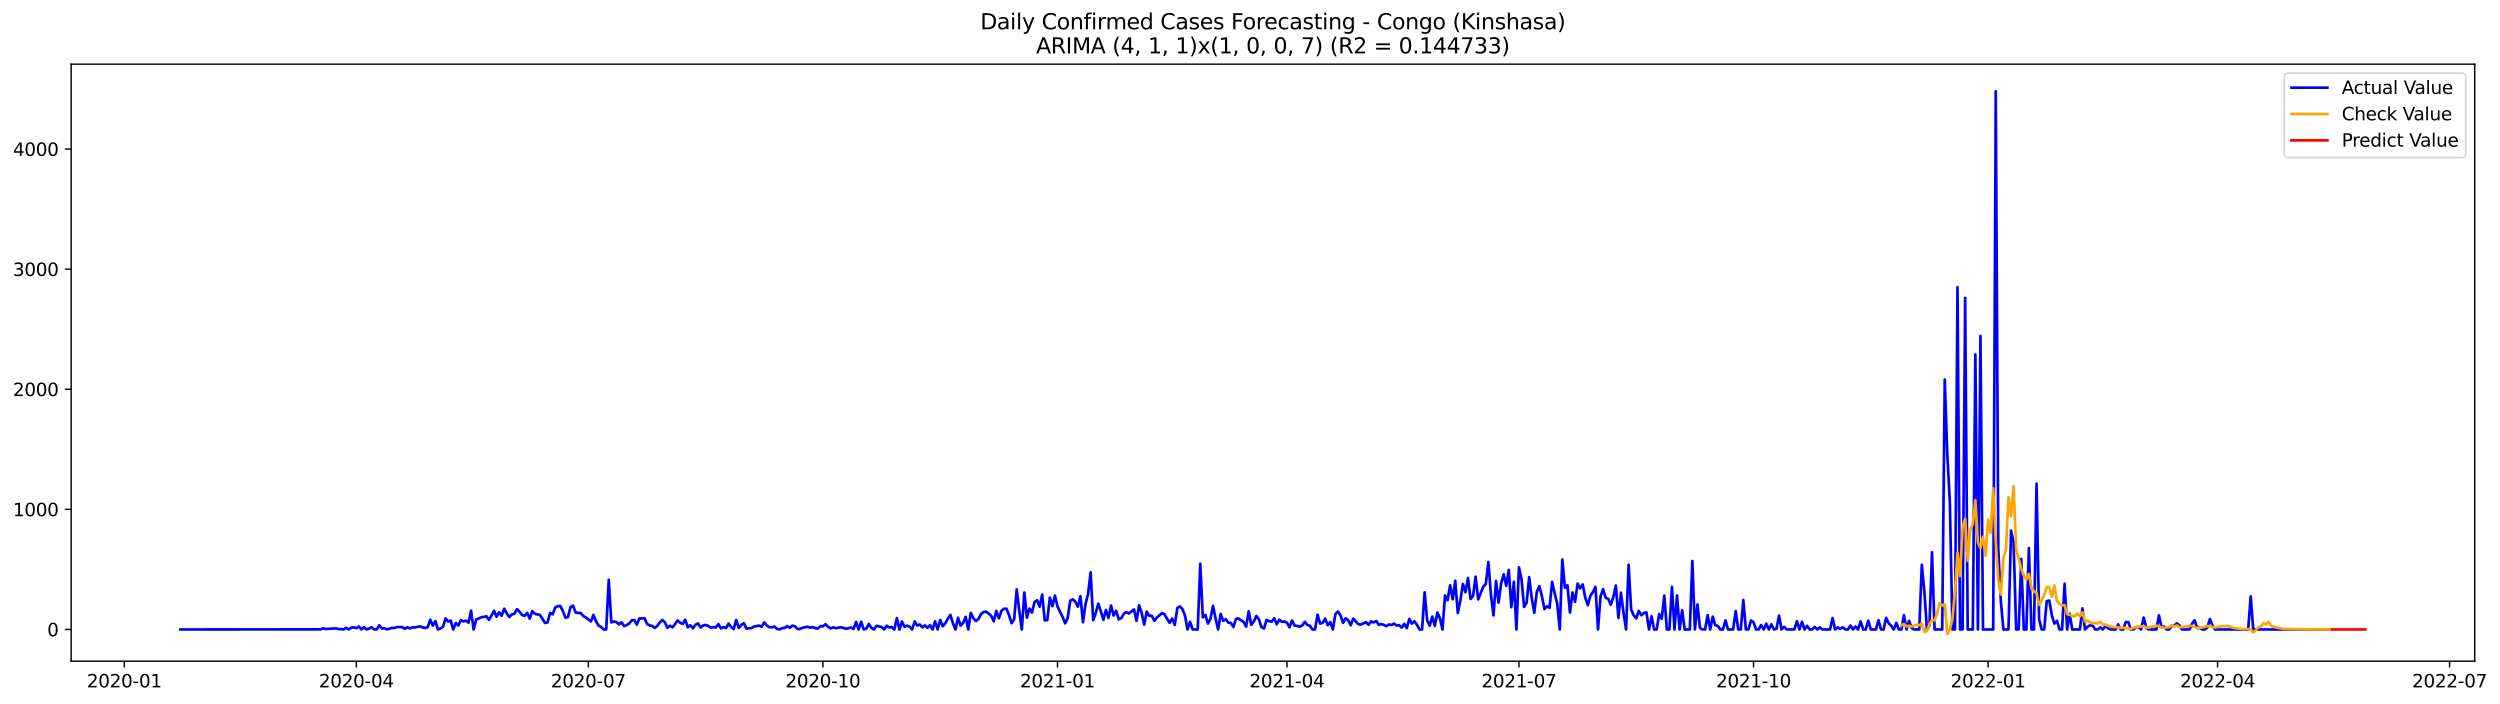 <?xml version="1.0" encoding="utf-8" standalone="no"?>
<!DOCTYPE svg PUBLIC "-//W3C//DTD SVG 1.1//EN"
  "http://www.w3.org/Graphics/SVG/1.1/DTD/svg11.dtd">
<svg xmlns:xlink="http://www.w3.org/1999/xlink" width="1392.948pt" height="392.274pt" viewBox="0 0 1392.948 392.274" xmlns="http://www.w3.org/2000/svg" version="1.1">
 <defs>
  <style type="text/css">*{stroke-linejoin: round; stroke-linecap: butt}</style>
 </defs>
 <g id="figure_1">
  <g id="patch_1">
   <path d="M 0 392.274 
L 1392.948 392.274 
L 1392.948 0 
L 0 0 
z
" style="fill: #ffffff"/>
  </g>
  <g id="axes_1">
   <g id="patch_2">
    <path d="M 39.65 368.396 
L 1378.85 368.396 
L 1378.85 35.755 
L 39.65 35.755 
z
" style="fill: #ffffff"/>
   </g>
   <g id="matplotlib.axis_1">
    <g id="xtick_1">
     <g id="line2d_1">
      <defs>
       <path id="m2021bd2e5d" d="M 0 0 
L 0 3.5 
" style="stroke: #000000; stroke-width: 0.8"/>
      </defs>
      <g>
       <use xlink:href="#m2021bd2e5d" x="69.27" y="368.396" style="stroke: #000000; stroke-width: 0.8"/>
      </g>
     </g>
     <g id="text_1">
      <!-- 2020-01 -->
      <g transform="translate(48.378 382.994)scale(0.1 -0.1)">
       <defs>
        <path id="DejaVuSans-32" d="M 1228 531 
L 3431 531 
L 3431 0 
L 469 0 
L 469 531 
Q 828 903 1448 1529 
Q 2069 2156 2228 2338 
Q 2531 2678 2651 2914 
Q 2772 3150 2772 3378 
Q 2772 3750 2511 3984 
Q 2250 4219 1831 4219 
Q 1534 4219 1204 4116 
Q 875 4013 500 3803 
L 500 4441 
Q 881 4594 1212 4672 
Q 1544 4750 1819 4750 
Q 2544 4750 2975 4387 
Q 3406 4025 3406 3419 
Q 3406 3131 3298 2873 
Q 3191 2616 2906 2266 
Q 2828 2175 2409 1742 
Q 1991 1309 1228 531 
z
" transform="scale(0.016)"/>
        <path id="DejaVuSans-30" d="M 2034 4250 
Q 1547 4250 1301 3770 
Q 1056 3291 1056 2328 
Q 1056 1369 1301 889 
Q 1547 409 2034 409 
Q 2525 409 2770 889 
Q 3016 1369 3016 2328 
Q 3016 3291 2770 3770 
Q 2525 4250 2034 4250 
z
M 2034 4750 
Q 2819 4750 3233 4129 
Q 3647 3509 3647 2328 
Q 3647 1150 3233 529 
Q 2819 -91 2034 -91 
Q 1250 -91 836 529 
Q 422 1150 422 2328 
Q 422 3509 836 4129 
Q 1250 4750 2034 4750 
z
" transform="scale(0.016)"/>
        <path id="DejaVuSans-2d" d="M 313 2009 
L 1997 2009 
L 1997 1497 
L 313 1497 
L 313 2009 
z
" transform="scale(0.016)"/>
        <path id="DejaVuSans-31" d="M 794 531 
L 1825 531 
L 1825 4091 
L 703 3866 
L 703 4441 
L 1819 4666 
L 2450 4666 
L 2450 531 
L 3481 531 
L 3481 0 
L 794 0 
L 794 531 
z
" transform="scale(0.016)"/>
       </defs>
       <use xlink:href="#DejaVuSans-32"/>
       <use xlink:href="#DejaVuSans-30" x="63.623"/>
       <use xlink:href="#DejaVuSans-32" x="127.246"/>
       <use xlink:href="#DejaVuSans-30" x="190.869"/>
       <use xlink:href="#DejaVuSans-2d" x="254.492"/>
       <use xlink:href="#DejaVuSans-30" x="290.576"/>
       <use xlink:href="#DejaVuSans-31" x="354.199"/>
      </g>
     </g>
    </g>
    <g id="xtick_2">
     <g id="line2d_2">
      <g>
       <use xlink:href="#m2021bd2e5d" x="198.544" y="368.396" style="stroke: #000000; stroke-width: 0.8"/>
      </g>
     </g>
     <g id="text_2">
      <!-- 2020-04 -->
      <g transform="translate(177.653 382.994)scale(0.1 -0.1)">
       <defs>
        <path id="DejaVuSans-34" d="M 2419 4116 
L 825 1625 
L 2419 1625 
L 2419 4116 
z
M 2253 4666 
L 3047 4666 
L 3047 1625 
L 3713 1625 
L 3713 1100 
L 3047 1100 
L 3047 0 
L 2419 0 
L 2419 1100 
L 313 1100 
L 313 1709 
L 2253 4666 
z
" transform="scale(0.016)"/>
       </defs>
       <use xlink:href="#DejaVuSans-32"/>
       <use xlink:href="#DejaVuSans-30" x="63.623"/>
       <use xlink:href="#DejaVuSans-32" x="127.246"/>
       <use xlink:href="#DejaVuSans-30" x="190.869"/>
       <use xlink:href="#DejaVuSans-2d" x="254.492"/>
       <use xlink:href="#DejaVuSans-30" x="290.576"/>
       <use xlink:href="#DejaVuSans-34" x="354.199"/>
      </g>
     </g>
    </g>
    <g id="xtick_3">
     <g id="line2d_3">
      <g>
       <use xlink:href="#m2021bd2e5d" x="327.819" y="368.396" style="stroke: #000000; stroke-width: 0.8"/>
      </g>
     </g>
     <g id="text_3">
      <!-- 2020-07 -->
      <g transform="translate(306.927 382.994)scale(0.1 -0.1)">
       <defs>
        <path id="DejaVuSans-37" d="M 525 4666 
L 3525 4666 
L 3525 4397 
L 1831 0 
L 1172 0 
L 2766 4134 
L 525 4134 
L 525 4666 
z
" transform="scale(0.016)"/>
       </defs>
       <use xlink:href="#DejaVuSans-32"/>
       <use xlink:href="#DejaVuSans-30" x="63.623"/>
       <use xlink:href="#DejaVuSans-32" x="127.246"/>
       <use xlink:href="#DejaVuSans-30" x="190.869"/>
       <use xlink:href="#DejaVuSans-2d" x="254.492"/>
       <use xlink:href="#DejaVuSans-30" x="290.576"/>
       <use xlink:href="#DejaVuSans-37" x="354.199"/>
      </g>
     </g>
    </g>
    <g id="xtick_4">
     <g id="line2d_4">
      <g>
       <use xlink:href="#m2021bd2e5d" x="458.514" y="368.396" style="stroke: #000000; stroke-width: 0.8"/>
      </g>
     </g>
     <g id="text_4">
      <!-- 2020-10 -->
      <g transform="translate(437.623 382.994)scale(0.1 -0.1)">
       <use xlink:href="#DejaVuSans-32"/>
       <use xlink:href="#DejaVuSans-30" x="63.623"/>
       <use xlink:href="#DejaVuSans-32" x="127.246"/>
       <use xlink:href="#DejaVuSans-30" x="190.869"/>
       <use xlink:href="#DejaVuSans-2d" x="254.492"/>
       <use xlink:href="#DejaVuSans-31" x="290.576"/>
       <use xlink:href="#DejaVuSans-30" x="354.199"/>
      </g>
     </g>
    </g>
    <g id="xtick_5">
     <g id="line2d_5">
      <g>
       <use xlink:href="#m2021bd2e5d" x="589.209" y="368.396" style="stroke: #000000; stroke-width: 0.8"/>
      </g>
     </g>
     <g id="text_5">
      <!-- 2021-01 -->
      <g transform="translate(568.318 382.994)scale(0.1 -0.1)">
       <use xlink:href="#DejaVuSans-32"/>
       <use xlink:href="#DejaVuSans-30" x="63.623"/>
       <use xlink:href="#DejaVuSans-32" x="127.246"/>
       <use xlink:href="#DejaVuSans-31" x="190.869"/>
       <use xlink:href="#DejaVuSans-2d" x="254.492"/>
       <use xlink:href="#DejaVuSans-30" x="290.576"/>
       <use xlink:href="#DejaVuSans-31" x="354.199"/>
      </g>
     </g>
    </g>
    <g id="xtick_6">
     <g id="line2d_6">
      <g>
       <use xlink:href="#m2021bd2e5d" x="717.063" y="368.396" style="stroke: #000000; stroke-width: 0.8"/>
      </g>
     </g>
     <g id="text_6">
      <!-- 2021-04 -->
      <g transform="translate(696.172 382.994)scale(0.1 -0.1)">
       <use xlink:href="#DejaVuSans-32"/>
       <use xlink:href="#DejaVuSans-30" x="63.623"/>
       <use xlink:href="#DejaVuSans-32" x="127.246"/>
       <use xlink:href="#DejaVuSans-31" x="190.869"/>
       <use xlink:href="#DejaVuSans-2d" x="254.492"/>
       <use xlink:href="#DejaVuSans-30" x="290.576"/>
       <use xlink:href="#DejaVuSans-34" x="354.199"/>
      </g>
     </g>
    </g>
    <g id="xtick_7">
     <g id="line2d_7">
      <g>
       <use xlink:href="#m2021bd2e5d" x="846.338" y="368.396" style="stroke: #000000; stroke-width: 0.8"/>
      </g>
     </g>
     <g id="text_7">
      <!-- 2021-07 -->
      <g transform="translate(825.447 382.994)scale(0.1 -0.1)">
       <use xlink:href="#DejaVuSans-32"/>
       <use xlink:href="#DejaVuSans-30" x="63.623"/>
       <use xlink:href="#DejaVuSans-32" x="127.246"/>
       <use xlink:href="#DejaVuSans-31" x="190.869"/>
       <use xlink:href="#DejaVuSans-2d" x="254.492"/>
       <use xlink:href="#DejaVuSans-30" x="290.576"/>
       <use xlink:href="#DejaVuSans-37" x="354.199"/>
      </g>
     </g>
    </g>
    <g id="xtick_8">
     <g id="line2d_8">
      <g>
       <use xlink:href="#m2021bd2e5d" x="977.033" y="368.396" style="stroke: #000000; stroke-width: 0.8"/>
      </g>
     </g>
     <g id="text_8">
      <!-- 2021-10 -->
      <g transform="translate(956.142 382.994)scale(0.1 -0.1)">
       <use xlink:href="#DejaVuSans-32"/>
       <use xlink:href="#DejaVuSans-30" x="63.623"/>
       <use xlink:href="#DejaVuSans-32" x="127.246"/>
       <use xlink:href="#DejaVuSans-31" x="190.869"/>
       <use xlink:href="#DejaVuSans-2d" x="254.492"/>
       <use xlink:href="#DejaVuSans-31" x="290.576"/>
       <use xlink:href="#DejaVuSans-30" x="354.199"/>
      </g>
     </g>
    </g>
    <g id="xtick_9">
     <g id="line2d_9">
      <g>
       <use xlink:href="#m2021bd2e5d" x="1107.728" y="368.396" style="stroke: #000000; stroke-width: 0.8"/>
      </g>
     </g>
     <g id="text_9">
      <!-- 2022-01 -->
      <g transform="translate(1086.837 382.994)scale(0.1 -0.1)">
       <use xlink:href="#DejaVuSans-32"/>
       <use xlink:href="#DejaVuSans-30" x="63.623"/>
       <use xlink:href="#DejaVuSans-32" x="127.246"/>
       <use xlink:href="#DejaVuSans-32" x="190.869"/>
       <use xlink:href="#DejaVuSans-2d" x="254.492"/>
       <use xlink:href="#DejaVuSans-30" x="290.576"/>
       <use xlink:href="#DejaVuSans-31" x="354.199"/>
      </g>
     </g>
    </g>
    <g id="xtick_10">
     <g id="line2d_10">
      <g>
       <use xlink:href="#m2021bd2e5d" x="1235.582" y="368.396" style="stroke: #000000; stroke-width: 0.8"/>
      </g>
     </g>
     <g id="text_10">
      <!-- 2022-04 -->
      <g transform="translate(1214.691 382.994)scale(0.1 -0.1)">
       <use xlink:href="#DejaVuSans-32"/>
       <use xlink:href="#DejaVuSans-30" x="63.623"/>
       <use xlink:href="#DejaVuSans-32" x="127.246"/>
       <use xlink:href="#DejaVuSans-32" x="190.869"/>
       <use xlink:href="#DejaVuSans-2d" x="254.492"/>
       <use xlink:href="#DejaVuSans-30" x="290.576"/>
       <use xlink:href="#DejaVuSans-34" x="354.199"/>
      </g>
     </g>
    </g>
    <g id="xtick_11">
     <g id="line2d_11">
      <g>
       <use xlink:href="#m2021bd2e5d" x="1364.857" y="368.396" style="stroke: #000000; stroke-width: 0.8"/>
      </g>
     </g>
     <g id="text_11">
      <!-- 2022-07 -->
      <g transform="translate(1343.966 382.994)scale(0.1 -0.1)">
       <use xlink:href="#DejaVuSans-32"/>
       <use xlink:href="#DejaVuSans-30" x="63.623"/>
       <use xlink:href="#DejaVuSans-32" x="127.246"/>
       <use xlink:href="#DejaVuSans-32" x="190.869"/>
       <use xlink:href="#DejaVuSans-2d" x="254.492"/>
       <use xlink:href="#DejaVuSans-30" x="290.576"/>
       <use xlink:href="#DejaVuSans-37" x="354.199"/>
      </g>
     </g>
    </g>
   </g>
   <g id="matplotlib.axis_2">
    <g id="ytick_1">
     <g id="line2d_12">
      <defs>
       <path id="mc5523a3f76" d="M 0 0 
L -3.5 0 
" style="stroke: #000000; stroke-width: 0.8"/>
      </defs>
      <g>
       <use xlink:href="#mc5523a3f76" x="39.65" y="350.726" style="stroke: #000000; stroke-width: 0.8"/>
      </g>
     </g>
     <g id="text_12">
      <!-- 0 -->
      <g transform="translate(26.288 354.525)scale(0.1 -0.1)">
       <use xlink:href="#DejaVuSans-30"/>
      </g>
     </g>
    </g>
    <g id="ytick_2">
     <g id="line2d_13">
      <g>
       <use xlink:href="#mc5523a3f76" x="39.65" y="283.81" style="stroke: #000000; stroke-width: 0.8"/>
      </g>
     </g>
     <g id="text_13">
      <!-- 1000 -->
      <g transform="translate(7.2 287.609)scale(0.1 -0.1)">
       <use xlink:href="#DejaVuSans-31"/>
       <use xlink:href="#DejaVuSans-30" x="63.623"/>
       <use xlink:href="#DejaVuSans-30" x="127.246"/>
       <use xlink:href="#DejaVuSans-30" x="190.869"/>
      </g>
     </g>
    </g>
    <g id="ytick_3">
     <g id="line2d_14">
      <g>
       <use xlink:href="#mc5523a3f76" x="39.65" y="216.894" style="stroke: #000000; stroke-width: 0.8"/>
      </g>
     </g>
     <g id="text_14">
      <!-- 2000 -->
      <g transform="translate(7.2 220.693)scale(0.1 -0.1)">
       <use xlink:href="#DejaVuSans-32"/>
       <use xlink:href="#DejaVuSans-30" x="63.623"/>
       <use xlink:href="#DejaVuSans-30" x="127.246"/>
       <use xlink:href="#DejaVuSans-30" x="190.869"/>
      </g>
     </g>
    </g>
    <g id="ytick_4">
     <g id="line2d_15">
      <g>
       <use xlink:href="#mc5523a3f76" x="39.65" y="149.978" style="stroke: #000000; stroke-width: 0.8"/>
      </g>
     </g>
     <g id="text_15">
      <!-- 3000 -->
      <g transform="translate(7.2 153.777)scale(0.1 -0.1)">
       <defs>
        <path id="DejaVuSans-33" d="M 2597 2516 
Q 3050 2419 3304 2112 
Q 3559 1806 3559 1356 
Q 3559 666 3084 287 
Q 2609 -91 1734 -91 
Q 1441 -91 1130 -33 
Q 819 25 488 141 
L 488 750 
Q 750 597 1062 519 
Q 1375 441 1716 441 
Q 2309 441 2620 675 
Q 2931 909 2931 1356 
Q 2931 1769 2642 2001 
Q 2353 2234 1838 2234 
L 1294 2234 
L 1294 2753 
L 1863 2753 
Q 2328 2753 2575 2939 
Q 2822 3125 2822 3475 
Q 2822 3834 2567 4026 
Q 2313 4219 1838 4219 
Q 1578 4219 1281 4162 
Q 984 4106 628 3988 
L 628 4550 
Q 988 4650 1302 4700 
Q 1616 4750 1894 4750 
Q 2613 4750 3031 4423 
Q 3450 4097 3450 3541 
Q 3450 3153 3228 2886 
Q 3006 2619 2597 2516 
z
" transform="scale(0.016)"/>
       </defs>
       <use xlink:href="#DejaVuSans-33"/>
       <use xlink:href="#DejaVuSans-30" x="63.623"/>
       <use xlink:href="#DejaVuSans-30" x="127.246"/>
       <use xlink:href="#DejaVuSans-30" x="190.869"/>
      </g>
     </g>
    </g>
    <g id="ytick_5">
     <g id="line2d_16">
      <g>
       <use xlink:href="#mc5523a3f76" x="39.65" y="83.062" style="stroke: #000000; stroke-width: 0.8"/>
      </g>
     </g>
     <g id="text_16">
      <!-- 4000 -->
      <g transform="translate(7.2 86.861)scale(0.1 -0.1)">
       <use xlink:href="#DejaVuSans-34"/>
       <use xlink:href="#DejaVuSans-30" x="63.623"/>
       <use xlink:href="#DejaVuSans-30" x="127.246"/>
       <use xlink:href="#DejaVuSans-30" x="190.869"/>
      </g>
     </g>
    </g>
   </g>
   <g id="line2d_17">
    <path d="M 100.523 350.726 
L 178.656 350.659 
L 180.076 350.057 
L 181.497 350.458 
L 187.179 350.124 
L 188.6 350.525 
L 190.021 350.525 
L 191.441 350.726 
L 192.862 349.789 
L 194.282 350.726 
L 195.703 349.655 
L 197.124 349.588 
L 198.544 349.99 
L 199.965 349.053 
L 201.385 350.726 
L 202.806 349.388 
L 204.227 350.726 
L 205.647 350.258 
L 207.068 349.455 
L 208.488 350.726 
L 209.909 350.726 
L 211.33 348.384 
L 212.75 350.191 
L 214.171 349.99 
L 215.591 350.659 
L 217.012 350.325 
L 218.433 349.856 
L 219.853 349.856 
L 221.274 349.388 
L 224.115 349.388 
L 225.536 350.391 
L 226.956 349.522 
L 228.377 350.124 
L 229.797 349.522 
L 231.218 349.588 
L 234.059 348.986 
L 235.48 349.588 
L 236.9 349.923 
L 238.321 349.388 
L 239.742 345.306 
L 241.162 348.585 
L 242.583 346.042 
L 244.003 350.726 
L 245.424 350.191 
L 246.845 349.187 
L 248.265 344.57 
L 249.686 346.31 
L 251.106 345.774 
L 252.527 350.726 
L 253.948 347.113 
L 255.368 348.518 
L 256.789 345.507 
L 258.209 346.243 
L 259.63 345.841 
L 261.051 346.979 
L 262.471 340.22 
L 263.892 350.726 
L 265.312 345.172 
L 266.733 344.637 
L 268.154 343.901 
L 269.574 343.767 
L 270.995 343.365 
L 272.415 345.373 
L 273.836 342.964 
L 275.257 340.287 
L 276.677 343.633 
L 278.098 341.157 
L 279.518 343.098 
L 280.939 339.15 
L 282.36 341.826 
L 283.78 343.767 
L 285.201 342.362 
L 286.621 341.96 
L 288.042 339.417 
L 289.463 340.756 
L 290.883 342.696 
L 292.304 343.098 
L 293.724 341.492 
L 295.145 344.704 
L 296.566 340.488 
L 297.986 341.96 
L 299.407 342.362 
L 300.827 342.562 
L 303.669 347.113 
L 305.089 346.778 
L 306.51 341.559 
L 307.93 342.295 
L 309.351 338.48 
L 310.772 337.744 
L 312.192 337.677 
L 313.613 340.421 
L 315.033 344.168 
L 316.454 343.834 
L 317.875 338.28 
L 319.295 337.477 
L 320.716 341.291 
L 322.136 341.492 
L 323.557 341.559 
L 324.978 343.231 
L 326.398 344.034 
L 329.239 346.243 
L 330.66 342.562 
L 332.081 346.176 
L 333.501 348.585 
L 334.922 349.321 
L 336.342 350.726 
L 337.763 350.726 
L 339.184 323.023 
L 340.604 346.778 
L 342.025 346.31 
L 343.445 346.577 
L 344.866 347.916 
L 346.287 346.711 
L 347.707 348.852 
L 349.128 348.317 
L 350.548 347.38 
L 351.969 345.707 
L 353.39 345.44 
L 354.81 348.049 
L 356.231 344.637 
L 359.072 344.436 
L 360.493 347.581 
L 361.913 348.451 
L 363.334 348.719 
L 364.754 349.856 
L 366.175 348.785 
L 367.596 346.845 
L 369.016 345.44 
L 370.437 346.711 
L 371.857 349.789 
L 373.278 348.652 
L 374.699 349.522 
L 376.119 347.715 
L 377.54 345.707 
L 378.96 346.979 
L 380.381 347.648 
L 381.802 345.306 
L 383.222 349.522 
L 384.643 348.384 
L 386.063 350.057 
L 387.484 348.116 
L 388.905 347.313 
L 390.325 349.655 
L 391.746 348.518 
L 393.166 348.183 
L 394.587 348.719 
L 396.008 349.722 
L 397.428 349.388 
L 398.849 349.655 
L 400.269 347.715 
L 401.69 350.124 
L 403.111 349.455 
L 404.531 349.923 
L 405.952 347.447 
L 407.372 349.321 
L 408.793 350.525 
L 410.214 345.44 
L 411.634 349.856 
L 413.055 348.183 
L 414.475 347.246 
L 415.896 350.258 
L 417.317 350.057 
L 418.737 349.99 
L 420.158 349.12 
L 421.578 348.785 
L 422.999 348.585 
L 424.42 349.187 
L 425.84 346.778 
L 427.261 348.585 
L 428.681 349.455 
L 430.102 349.522 
L 431.523 349.12 
L 432.943 350.391 
L 434.364 350.726 
L 435.784 349.99 
L 437.205 349.856 
L 438.626 348.852 
L 440.046 349.789 
L 441.467 348.585 
L 442.887 348.919 
L 444.308 350.458 
L 445.729 350.458 
L 447.149 349.789 
L 449.99 349.187 
L 451.411 349.722 
L 452.832 349.455 
L 454.252 349.923 
L 455.673 350.258 
L 457.093 348.852 
L 458.514 348.986 
L 459.935 347.782 
L 461.355 349.187 
L 462.776 350.191 
L 464.196 349.522 
L 465.617 349.99 
L 468.458 349.522 
L 469.879 349.856 
L 471.299 350.325 
L 472.72 350.057 
L 474.141 349.588 
L 475.561 350.458 
L 476.982 346.51 
L 478.402 350.726 
L 479.823 346.443 
L 481.244 350.659 
L 482.664 350.325 
L 484.085 347.648 
L 485.505 349.789 
L 486.926 350.726 
L 488.347 348.652 
L 489.767 349.053 
L 491.188 349.321 
L 492.608 350.726 
L 494.029 348.652 
L 495.45 349.588 
L 496.87 349.388 
L 498.291 350.726 
L 499.711 344.369 
L 501.132 350.726 
L 502.553 346.243 
L 503.973 349.254 
L 505.394 348.585 
L 506.814 349.187 
L 508.235 350.726 
L 509.656 346.243 
L 511.076 348.518 
L 512.497 347.982 
L 513.917 349.588 
L 515.338 348.451 
L 516.759 349.789 
L 518.179 348.317 
L 519.6 350.726 
L 521.02 346.176 
L 522.441 350.726 
L 523.862 345.44 
L 525.282 348.919 
L 526.703 347.246 
L 528.123 344.704 
L 529.544 342.629 
L 530.965 347.313 
L 532.385 350.726 
L 533.806 344.168 
L 535.226 348.585 
L 536.647 347.046 
L 538.068 343.7 
L 539.488 350.726 
L 540.909 341.492 
L 542.329 344.436 
L 543.75 346.042 
L 545.171 344.904 
L 546.591 342.161 
L 548.012 341.023 
L 549.432 340.756 
L 552.274 343.098 
L 553.694 346.176 
L 555.115 340.354 
L 556.535 344.503 
L 557.956 340.421 
L 559.377 339.216 
L 560.797 339.15 
L 562.218 342.763 
L 563.638 347.246 
L 565.059 345.105 
L 566.48 328.443 
L 567.9 340.086 
L 569.321 350.726 
L 570.741 330.116 
L 572.162 344.168 
L 573.583 339.083 
L 575.003 341.291 
L 576.424 335.402 
L 577.844 334.465 
L 579.265 338.012 
L 580.686 331.253 
L 582.106 345.64 
L 583.527 345.507 
L 584.947 332.993 
L 586.368 337.744 
L 587.789 331.856 
L 589.209 337.945 
L 592.05 343.767 
L 593.471 347.313 
L 594.892 344.369 
L 596.312 334.733 
L 597.733 333.93 
L 599.153 335.268 
L 600.574 338.012 
L 601.995 332.19 
L 603.415 346.711 
L 604.836 336.607 
L 606.256 330.919 
L 607.677 318.874 
L 609.098 345.573 
L 610.518 341.559 
L 611.939 336.339 
L 613.359 340.555 
L 614.78 345.373 
L 616.201 339.886 
L 617.621 344.302 
L 619.042 337.41 
L 620.462 342.964 
L 621.883 340.287 
L 623.304 345.038 
L 624.724 344.436 
L 626.145 342.027 
L 627.565 341.09 
L 628.986 341.826 
L 631.827 339.551 
L 633.248 345.975 
L 634.668 337.276 
L 636.089 341.425 
L 637.51 348.049 
L 638.93 340.756 
L 640.351 343.098 
L 641.771 343.098 
L 643.192 345.908 
L 644.613 344.034 
L 647.454 341.625 
L 648.874 342.295 
L 650.295 344.837 
L 651.716 347.046 
L 653.136 344.637 
L 654.557 348.25 
L 655.977 338.748 
L 657.398 337.878 
L 658.819 339.35 
L 660.239 342.964 
L 661.66 350.726 
L 663.08 346.443 
L 664.501 350.726 
L 667.342 350.726 
L 668.763 314.123 
L 670.183 343.968 
L 671.604 342.629 
L 673.025 347.447 
L 674.445 344.837 
L 675.866 337.544 
L 677.286 344.503 
L 678.707 350.726 
L 680.128 342.094 
L 681.548 345.908 
L 682.969 344.971 
L 684.389 346.912 
L 685.81 347.113 
L 687.231 349.321 
L 688.651 344.904 
L 690.072 344.57 
L 691.492 345.64 
L 692.913 346.51 
L 694.334 349.187 
L 695.754 340.555 
L 697.175 348.183 
L 698.595 346.31 
L 700.016 343.231 
L 701.437 345.038 
L 702.857 349.455 
L 704.278 350.191 
L 705.698 345.373 
L 707.119 346.109 
L 708.54 346.376 
L 709.96 344.503 
L 711.381 347.849 
L 712.802 345.239 
L 714.222 346.443 
L 715.643 346.31 
L 717.063 346.912 
L 718.484 349.522 
L 719.905 345.707 
L 721.325 348.518 
L 722.746 348.785 
L 724.166 349.187 
L 725.587 348.518 
L 727.008 346.443 
L 728.428 348.25 
L 729.849 348.652 
L 731.269 350.726 
L 732.69 350.726 
L 734.111 342.495 
L 735.531 347.447 
L 736.952 347.046 
L 738.372 344.704 
L 739.793 348.384 
L 741.214 346.577 
L 742.634 350.726 
L 744.055 342.161 
L 745.475 340.756 
L 746.896 342.897 
L 748.317 347.046 
L 749.737 344.503 
L 751.158 345.507 
L 752.578 348.384 
L 753.999 344.704 
L 756.84 347.782 
L 758.261 347.982 
L 761.102 346.644 
L 762.523 348.116 
L 763.943 346.243 
L 765.364 346.778 
L 766.784 345.975 
L 768.205 348.116 
L 769.626 347.715 
L 771.046 348.183 
L 772.467 348.919 
L 773.887 347.916 
L 775.308 348.25 
L 776.729 347.447 
L 778.149 348.518 
L 779.57 348.384 
L 780.99 349.655 
L 782.411 347.581 
L 783.832 349.99 
L 785.252 344.837 
L 786.673 347.447 
L 788.093 346.176 
L 789.514 348.183 
L 790.935 350.726 
L 792.355 350.726 
L 793.776 330.049 
L 795.196 345.64 
L 796.617 348.652 
L 798.038 343.566 
L 799.458 348.719 
L 800.879 341.291 
L 802.299 344.436 
L 803.72 350.726 
L 805.141 331.789 
L 806.561 334.465 
L 807.982 326.101 
L 809.402 333.93 
L 810.823 323.558 
L 812.244 341.625 
L 813.664 334.733 
L 815.085 325.365 
L 816.505 329.982 
L 817.926 322.019 
L 819.347 333.729 
L 820.767 332.056 
L 822.188 321.283 
L 823.608 333.997 
L 826.45 326.904 
L 827.87 325.365 
L 829.291 313.119 
L 830.711 331.32 
L 832.132 342.897 
L 833.553 323.692 
L 834.973 335.804 
L 836.394 325.097 
L 837.814 320.012 
L 839.235 326.436 
L 840.656 317.536 
L 842.076 338.347 
L 843.497 324.16 
L 844.917 350.726 
L 846.338 316.13 
L 847.759 322.755 
L 849.179 338.146 
L 850.6 335.871 
L 852.02 321.551 
L 853.441 333.127 
L 854.862 341.425 
L 856.282 329.714 
L 857.703 326.569 
L 859.123 332.257 
L 860.544 339.417 
L 861.965 337.811 
L 863.385 338.681 
L 864.806 324.16 
L 866.226 330.517 
L 867.647 336.339 
L 869.068 350.726 
L 870.488 311.714 
L 871.909 327.506 
L 873.329 326.034 
L 874.75 341.291 
L 876.171 330.116 
L 877.591 335.335 
L 879.012 325.164 
L 880.432 327.841 
L 881.853 325.633 
L 883.274 332.993 
L 884.694 337.209 
L 886.115 331.923 
L 887.535 329.915 
L 888.956 326.971 
L 890.377 350.726 
L 891.797 332.257 
L 893.218 328.242 
L 894.638 333.06 
L 896.059 333.662 
L 897.48 336.941 
L 898.9 332.726 
L 900.321 326.235 
L 901.741 344.302 
L 903.162 330.183 
L 904.583 341.358 
L 906.003 350.726 
L 907.424 314.658 
L 908.844 339.685 
L 910.265 342.83 
L 911.686 344.57 
L 913.106 340.354 
L 914.527 342.763 
L 915.947 341.559 
L 917.368 341.224 
L 918.789 350.726 
L 920.209 343.365 
L 921.63 350.726 
L 923.05 350.726 
L 924.471 342.161 
L 925.892 344.771 
L 927.312 331.856 
L 928.733 350.726 
L 930.153 350.726 
L 931.574 326.971 
L 932.995 350.726 
L 934.415 331.789 
L 935.836 350.726 
L 937.256 339.953 
L 938.677 350.726 
L 941.518 350.726 
L 942.939 312.584 
L 944.359 350.726 
L 945.78 336.808 
L 947.201 349.99 
L 948.621 350.726 
L 950.042 350.726 
L 951.462 342.763 
L 952.883 350.726 
L 954.304 343.566 
L 955.724 348.384 
L 957.145 348.719 
L 958.565 350.726 
L 959.986 350.726 
L 961.407 345.64 
L 962.827 350.726 
L 965.668 350.726 
L 967.089 340.421 
L 968.51 350.726 
L 969.93 350.726 
L 971.351 334.332 
L 972.771 350.726 
L 974.192 350.726 
L 975.613 345.707 
L 977.033 346.711 
L 978.454 350.726 
L 979.874 350.726 
L 981.295 348.25 
L 982.716 350.726 
L 984.136 347.447 
L 985.557 350.726 
L 986.977 347.849 
L 988.398 350.726 
L 989.819 350.325 
L 991.239 343.031 
L 992.66 350.726 
L 994.08 349.254 
L 995.501 350.726 
L 999.763 350.726 
L 1001.183 346.109 
L 1002.604 350.726 
L 1004.025 346.443 
L 1005.445 350.726 
L 1006.866 348.719 
L 1008.286 350.726 
L 1009.707 350.726 
L 1011.128 349.321 
L 1012.548 350.726 
L 1013.969 349.588 
L 1015.389 350.726 
L 1019.651 350.726 
L 1021.072 344.369 
L 1022.492 350.726 
L 1023.913 349.588 
L 1025.334 350.391 
L 1026.754 349.522 
L 1028.175 350.726 
L 1029.595 350.726 
L 1031.016 348.518 
L 1032.437 350.726 
L 1033.857 349.12 
L 1035.278 350.726 
L 1036.698 346.243 
L 1038.119 350.726 
L 1039.54 350.726 
L 1040.96 345.774 
L 1042.381 350.726 
L 1045.222 350.726 
L 1046.643 345.573 
L 1048.063 350.726 
L 1049.484 350.726 
L 1050.904 344.235 
L 1052.325 347.246 
L 1053.746 348.652 
L 1055.166 350.726 
L 1056.587 347.046 
L 1058.007 350.726 
L 1059.428 350.726 
L 1060.849 342.763 
L 1062.269 350.726 
L 1063.69 345.908 
L 1065.11 349.856 
L 1066.531 350.726 
L 1069.372 350.726 
L 1070.793 314.658 
L 1072.213 329.514 
L 1073.634 350.726 
L 1075.055 348.518 
L 1076.475 307.699 
L 1077.896 350.726 
L 1082.158 350.726 
L 1083.578 211.474 
L 1084.999 253.296 
L 1086.419 279.795 
L 1087.84 350.726 
L 1089.261 350.726 
L 1090.681 160.015 
L 1092.102 350.726 
L 1093.522 350.726 
L 1094.943 165.971 
L 1096.364 350.726 
L 1099.205 350.726 
L 1100.625 197.488 
L 1102.046 350.726 
L 1103.467 187.183 
L 1104.887 350.726 
L 1110.57 350.726 
L 1111.99 50.876 
L 1113.411 306.026 
L 1114.831 335.135 
L 1116.252 350.726 
L 1119.093 350.726 
L 1120.514 295.654 
L 1121.934 302.48 
L 1123.355 350.726 
L 1124.776 350.726 
L 1126.196 311.446 
L 1127.617 350.726 
L 1129.037 350.726 
L 1130.458 305.357 
L 1131.879 350.726 
L 1133.299 350.726 
L 1134.72 269.49 
L 1136.14 345.038 
L 1137.561 350.726 
L 1138.982 350.726 
L 1140.402 334.934 
L 1141.823 334.599 
L 1143.243 342.897 
L 1144.664 347.447 
L 1146.085 345.908 
L 1147.505 350.726 
L 1148.926 350.726 
L 1150.346 325.231 
L 1151.767 350.726 
L 1153.188 341.96 
L 1154.608 350.726 
L 1158.87 350.726 
L 1160.291 338.949 
L 1161.711 350.726 
L 1163.132 349.254 
L 1164.552 348.384 
L 1165.973 348.518 
L 1167.394 350.726 
L 1168.814 350.726 
L 1170.235 349.588 
L 1171.655 350.726 
L 1173.076 348.785 
L 1174.497 349.923 
L 1175.917 350.726 
L 1178.758 350.726 
L 1180.179 347.916 
L 1181.6 350.726 
L 1183.02 350.726 
L 1184.441 346.577 
L 1185.861 346.644 
L 1187.282 350.726 
L 1188.703 350.726 
L 1190.123 349.455 
L 1191.544 349.321 
L 1192.964 350.726 
L 1194.385 344.101 
L 1195.806 349.655 
L 1197.226 350.726 
L 1201.488 350.726 
L 1202.909 342.897 
L 1204.329 349.455 
L 1205.75 349.053 
L 1207.17 350.726 
L 1208.591 350.726 
L 1210.012 348.785 
L 1211.432 348.652 
L 1212.853 347.313 
L 1214.273 348.384 
L 1215.694 350.726 
L 1219.956 350.726 
L 1221.376 347.514 
L 1222.797 345.64 
L 1224.218 349.856 
L 1225.638 349.856 
L 1227.059 350.726 
L 1228.479 350.726 
L 1229.9 349.588 
L 1231.321 344.904 
L 1232.741 348.518 
L 1234.162 350.726 
L 1252.63 350.726 
L 1254.05 332.324 
L 1255.471 350.726 
L 1298.089 350.726 
L 1298.089 350.726 
" clip-path="url(#p5329b2b23e)" style="fill: none; stroke: #0000ff; stroke-width: 1.5; stroke-linecap: square"/>
   </g>
   <g id="line2d_18">
    <path d="M 1059.428 348.416 
L 1060.849 347.654 
L 1062.269 349.031 
L 1063.69 348.652 
L 1065.11 349.101 
L 1067.952 348.04 
L 1069.372 348.38 
L 1070.793 347.428 
L 1072.213 352.116 
L 1073.634 351.587 
L 1075.055 347.656 
L 1076.475 345.468 
L 1077.896 345.669 
L 1079.316 341.724 
L 1080.737 335.958 
L 1082.158 337.415 
L 1083.578 336.761 
L 1084.999 353.276 
L 1086.419 350.792 
L 1087.84 344.887 
L 1089.261 329.463 
L 1090.681 307.986 
L 1092.102 320.929 
L 1093.522 293.705 
L 1094.943 289.055 
L 1096.364 312.431 
L 1097.784 294.905 
L 1099.205 292.24 
L 1100.625 278.684 
L 1102.046 302.053 
L 1103.467 305.412 
L 1104.887 299.083 
L 1106.308 309.691 
L 1107.728 289.497 
L 1109.149 296.845 
L 1110.57 272.105 
L 1111.99 301.511 
L 1113.411 323.437 
L 1114.831 331.268 
L 1116.252 310.876 
L 1117.673 306.166 
L 1119.093 277.13 
L 1120.514 287.628 
L 1121.934 270.805 
L 1123.355 306.337 
L 1124.776 311.29 
L 1126.196 317.007 
L 1127.617 320.785 
L 1129.037 322.996 
L 1130.458 319.759 
L 1131.879 327.903 
L 1133.299 329.335 
L 1134.72 330.487 
L 1136.14 337.02 
L 1137.561 334.53 
L 1138.982 331.467 
L 1140.402 327.078 
L 1141.823 327.064 
L 1143.243 332.486 
L 1144.664 326.204 
L 1146.085 334.752 
L 1147.505 336.508 
L 1148.926 337.305 
L 1150.346 337.128 
L 1151.767 342.212 
L 1153.188 342.505 
L 1154.608 343.319 
L 1156.029 343.312 
L 1157.449 341.744 
L 1158.87 343.449 
L 1160.291 341.212 
L 1161.711 346.231 
L 1163.132 345.737 
L 1164.552 346.775 
L 1165.973 347.401 
L 1167.394 347.033 
L 1168.814 347.418 
L 1170.235 346.446 
L 1171.655 347.934 
L 1173.076 348.062 
L 1174.497 348.638 
L 1177.338 349.323 
L 1178.758 349.495 
L 1180.179 349.399 
L 1181.6 349.963 
L 1183.02 349.786 
L 1184.441 349.808 
L 1185.861 350.362 
L 1187.282 350.318 
L 1188.703 349.853 
L 1190.123 349.249 
L 1192.964 349.135 
L 1194.385 348.838 
L 1195.806 349.574 
L 1197.226 349.724 
L 1198.647 349.206 
L 1200.067 349.077 
L 1201.488 348.59 
L 1204.329 349.435 
L 1205.75 349.809 
L 1208.591 349.393 
L 1210.012 348.578 
L 1211.432 349.06 
L 1212.853 348.448 
L 1214.273 349.417 
L 1215.694 349.435 
L 1219.956 348.724 
L 1221.376 348.783 
L 1222.797 349.294 
L 1224.218 349.937 
L 1225.638 349.867 
L 1227.059 349.606 
L 1229.9 348.841 
L 1231.321 348.863 
L 1234.162 349.726 
L 1235.582 349.308 
L 1237.003 349.176 
L 1238.424 348.781 
L 1239.844 348.851 
L 1241.265 348.684 
L 1242.685 349.305 
L 1244.106 349.794 
L 1246.947 350.235 
L 1249.788 350.503 
L 1254.05 350.609 
L 1255.471 352.429 
L 1256.891 351.129 
L 1258.312 349.523 
L 1259.733 349.06 
L 1261.153 347.213 
L 1262.574 347.894 
L 1263.994 346.443 
L 1265.415 348.69 
L 1268.256 349.654 
L 1272.518 350.403 
L 1279.621 350.616 
L 1292.406 350.71 
L 1298.089 350.719 
L 1298.089 350.719 
" clip-path="url(#p5329b2b23e)" style="fill: none; stroke: #ffa500; stroke-width: 1.5; stroke-linecap: square"/>
   </g>
   <g id="line2d_19">
    <path d="M 1299.509 350.721 
L 1300.93 350.722 
L 1302.351 350.723 
L 1303.771 350.723 
L 1305.192 350.723 
L 1306.612 350.723 
L 1308.033 350.723 
L 1309.454 350.722 
L 1310.874 350.723 
L 1312.295 350.723 
L 1313.715 350.723 
L 1315.136 350.723 
L 1316.557 350.723 
L 1317.977 350.723 
" clip-path="url(#p5329b2b23e)" style="fill: none; stroke: #ff0000; stroke-width: 1.5; stroke-linecap: square"/>
   </g>
   <g id="patch_3">
    <path d="M 39.65 368.396 
L 39.65 35.755 
" style="fill: none; stroke: #000000; stroke-width: 0.8; stroke-linejoin: miter; stroke-linecap: square"/>
   </g>
   <g id="patch_4">
    <path d="M 1378.85 368.396 
L 1378.85 35.755 
" style="fill: none; stroke: #000000; stroke-width: 0.8; stroke-linejoin: miter; stroke-linecap: square"/>
   </g>
   <g id="patch_5">
    <path d="M 39.65 368.396 
L 1378.85 368.396 
" style="fill: none; stroke: #000000; stroke-width: 0.8; stroke-linejoin: miter; stroke-linecap: square"/>
   </g>
   <g id="patch_6">
    <path d="M 39.65 35.755 
L 1378.85 35.755 
" style="fill: none; stroke: #000000; stroke-width: 0.8; stroke-linejoin: miter; stroke-linecap: square"/>
   </g>
   <g id="text_17">
    <!-- Daily Confirmed Cases Forecasting - Congo (Kinshasa) -->
    <g transform="translate(546.206 16.318)scale(0.12 -0.12)">
     <defs>
      <path id="DejaVuSans-44" d="M 1259 4147 
L 1259 519 
L 2022 519 
Q 2988 519 3436 956 
Q 3884 1394 3884 2338 
Q 3884 3275 3436 3711 
Q 2988 4147 2022 4147 
L 1259 4147 
z
M 628 4666 
L 1925 4666 
Q 3281 4666 3915 4102 
Q 4550 3538 4550 2338 
Q 4550 1131 3912 565 
Q 3275 0 1925 0 
L 628 0 
L 628 4666 
z
" transform="scale(0.016)"/>
      <path id="DejaVuSans-61" d="M 2194 1759 
Q 1497 1759 1228 1600 
Q 959 1441 959 1056 
Q 959 750 1161 570 
Q 1363 391 1709 391 
Q 2188 391 2477 730 
Q 2766 1069 2766 1631 
L 2766 1759 
L 2194 1759 
z
M 3341 1997 
L 3341 0 
L 2766 0 
L 2766 531 
Q 2569 213 2275 61 
Q 1981 -91 1556 -91 
Q 1019 -91 701 211 
Q 384 513 384 1019 
Q 384 1609 779 1909 
Q 1175 2209 1959 2209 
L 2766 2209 
L 2766 2266 
Q 2766 2663 2505 2880 
Q 2244 3097 1772 3097 
Q 1472 3097 1187 3025 
Q 903 2953 641 2809 
L 641 3341 
Q 956 3463 1253 3523 
Q 1550 3584 1831 3584 
Q 2591 3584 2966 3190 
Q 3341 2797 3341 1997 
z
" transform="scale(0.016)"/>
      <path id="DejaVuSans-69" d="M 603 3500 
L 1178 3500 
L 1178 0 
L 603 0 
L 603 3500 
z
M 603 4863 
L 1178 4863 
L 1178 4134 
L 603 4134 
L 603 4863 
z
" transform="scale(0.016)"/>
      <path id="DejaVuSans-6c" d="M 603 4863 
L 1178 4863 
L 1178 0 
L 603 0 
L 603 4863 
z
" transform="scale(0.016)"/>
      <path id="DejaVuSans-79" d="M 2059 -325 
Q 1816 -950 1584 -1140 
Q 1353 -1331 966 -1331 
L 506 -1331 
L 506 -850 
L 844 -850 
Q 1081 -850 1212 -737 
Q 1344 -625 1503 -206 
L 1606 56 
L 191 3500 
L 800 3500 
L 1894 763 
L 2988 3500 
L 3597 3500 
L 2059 -325 
z
" transform="scale(0.016)"/>
      <path id="DejaVuSans-20" transform="scale(0.016)"/>
      <path id="DejaVuSans-43" d="M 4122 4306 
L 4122 3641 
Q 3803 3938 3442 4084 
Q 3081 4231 2675 4231 
Q 1875 4231 1450 3742 
Q 1025 3253 1025 2328 
Q 1025 1406 1450 917 
Q 1875 428 2675 428 
Q 3081 428 3442 575 
Q 3803 722 4122 1019 
L 4122 359 
Q 3791 134 3420 21 
Q 3050 -91 2638 -91 
Q 1578 -91 968 557 
Q 359 1206 359 2328 
Q 359 3453 968 4101 
Q 1578 4750 2638 4750 
Q 3056 4750 3426 4639 
Q 3797 4528 4122 4306 
z
" transform="scale(0.016)"/>
      <path id="DejaVuSans-6f" d="M 1959 3097 
Q 1497 3097 1228 2736 
Q 959 2375 959 1747 
Q 959 1119 1226 758 
Q 1494 397 1959 397 
Q 2419 397 2687 759 
Q 2956 1122 2956 1747 
Q 2956 2369 2687 2733 
Q 2419 3097 1959 3097 
z
M 1959 3584 
Q 2709 3584 3137 3096 
Q 3566 2609 3566 1747 
Q 3566 888 3137 398 
Q 2709 -91 1959 -91 
Q 1206 -91 779 398 
Q 353 888 353 1747 
Q 353 2609 779 3096 
Q 1206 3584 1959 3584 
z
" transform="scale(0.016)"/>
      <path id="DejaVuSans-6e" d="M 3513 2113 
L 3513 0 
L 2938 0 
L 2938 2094 
Q 2938 2591 2744 2837 
Q 2550 3084 2163 3084 
Q 1697 3084 1428 2787 
Q 1159 2491 1159 1978 
L 1159 0 
L 581 0 
L 581 3500 
L 1159 3500 
L 1159 2956 
Q 1366 3272 1645 3428 
Q 1925 3584 2291 3584 
Q 2894 3584 3203 3211 
Q 3513 2838 3513 2113 
z
" transform="scale(0.016)"/>
      <path id="DejaVuSans-66" d="M 2375 4863 
L 2375 4384 
L 1825 4384 
Q 1516 4384 1395 4259 
Q 1275 4134 1275 3809 
L 1275 3500 
L 2222 3500 
L 2222 3053 
L 1275 3053 
L 1275 0 
L 697 0 
L 697 3053 
L 147 3053 
L 147 3500 
L 697 3500 
L 697 3744 
Q 697 4328 969 4595 
Q 1241 4863 1831 4863 
L 2375 4863 
z
" transform="scale(0.016)"/>
      <path id="DejaVuSans-72" d="M 2631 2963 
Q 2534 3019 2420 3045 
Q 2306 3072 2169 3072 
Q 1681 3072 1420 2755 
Q 1159 2438 1159 1844 
L 1159 0 
L 581 0 
L 581 3500 
L 1159 3500 
L 1159 2956 
Q 1341 3275 1631 3429 
Q 1922 3584 2338 3584 
Q 2397 3584 2469 3576 
Q 2541 3569 2628 3553 
L 2631 2963 
z
" transform="scale(0.016)"/>
      <path id="DejaVuSans-6d" d="M 3328 2828 
Q 3544 3216 3844 3400 
Q 4144 3584 4550 3584 
Q 5097 3584 5394 3201 
Q 5691 2819 5691 2113 
L 5691 0 
L 5113 0 
L 5113 2094 
Q 5113 2597 4934 2840 
Q 4756 3084 4391 3084 
Q 3944 3084 3684 2787 
Q 3425 2491 3425 1978 
L 3425 0 
L 2847 0 
L 2847 2094 
Q 2847 2600 2669 2842 
Q 2491 3084 2119 3084 
Q 1678 3084 1418 2786 
Q 1159 2488 1159 1978 
L 1159 0 
L 581 0 
L 581 3500 
L 1159 3500 
L 1159 2956 
Q 1356 3278 1631 3431 
Q 1906 3584 2284 3584 
Q 2666 3584 2933 3390 
Q 3200 3197 3328 2828 
z
" transform="scale(0.016)"/>
      <path id="DejaVuSans-65" d="M 3597 1894 
L 3597 1613 
L 953 1613 
Q 991 1019 1311 708 
Q 1631 397 2203 397 
Q 2534 397 2845 478 
Q 3156 559 3463 722 
L 3463 178 
Q 3153 47 2828 -22 
Q 2503 -91 2169 -91 
Q 1331 -91 842 396 
Q 353 884 353 1716 
Q 353 2575 817 3079 
Q 1281 3584 2069 3584 
Q 2775 3584 3186 3129 
Q 3597 2675 3597 1894 
z
M 3022 2063 
Q 3016 2534 2758 2815 
Q 2500 3097 2075 3097 
Q 1594 3097 1305 2825 
Q 1016 2553 972 2059 
L 3022 2063 
z
" transform="scale(0.016)"/>
      <path id="DejaVuSans-64" d="M 2906 2969 
L 2906 4863 
L 3481 4863 
L 3481 0 
L 2906 0 
L 2906 525 
Q 2725 213 2448 61 
Q 2172 -91 1784 -91 
Q 1150 -91 751 415 
Q 353 922 353 1747 
Q 353 2572 751 3078 
Q 1150 3584 1784 3584 
Q 2172 3584 2448 3432 
Q 2725 3281 2906 2969 
z
M 947 1747 
Q 947 1113 1208 752 
Q 1469 391 1925 391 
Q 2381 391 2643 752 
Q 2906 1113 2906 1747 
Q 2906 2381 2643 2742 
Q 2381 3103 1925 3103 
Q 1469 3103 1208 2742 
Q 947 2381 947 1747 
z
" transform="scale(0.016)"/>
      <path id="DejaVuSans-73" d="M 2834 3397 
L 2834 2853 
Q 2591 2978 2328 3040 
Q 2066 3103 1784 3103 
Q 1356 3103 1142 2972 
Q 928 2841 928 2578 
Q 928 2378 1081 2264 
Q 1234 2150 1697 2047 
L 1894 2003 
Q 2506 1872 2764 1633 
Q 3022 1394 3022 966 
Q 3022 478 2636 193 
Q 2250 -91 1575 -91 
Q 1294 -91 989 -36 
Q 684 19 347 128 
L 347 722 
Q 666 556 975 473 
Q 1284 391 1588 391 
Q 1994 391 2212 530 
Q 2431 669 2431 922 
Q 2431 1156 2273 1281 
Q 2116 1406 1581 1522 
L 1381 1569 
Q 847 1681 609 1914 
Q 372 2147 372 2553 
Q 372 3047 722 3315 
Q 1072 3584 1716 3584 
Q 2034 3584 2315 3537 
Q 2597 3491 2834 3397 
z
" transform="scale(0.016)"/>
      <path id="DejaVuSans-46" d="M 628 4666 
L 3309 4666 
L 3309 4134 
L 1259 4134 
L 1259 2759 
L 3109 2759 
L 3109 2228 
L 1259 2228 
L 1259 0 
L 628 0 
L 628 4666 
z
" transform="scale(0.016)"/>
      <path id="DejaVuSans-63" d="M 3122 3366 
L 3122 2828 
Q 2878 2963 2633 3030 
Q 2388 3097 2138 3097 
Q 1578 3097 1268 2742 
Q 959 2388 959 1747 
Q 959 1106 1268 751 
Q 1578 397 2138 397 
Q 2388 397 2633 464 
Q 2878 531 3122 666 
L 3122 134 
Q 2881 22 2623 -34 
Q 2366 -91 2075 -91 
Q 1284 -91 818 406 
Q 353 903 353 1747 
Q 353 2603 823 3093 
Q 1294 3584 2113 3584 
Q 2378 3584 2631 3529 
Q 2884 3475 3122 3366 
z
" transform="scale(0.016)"/>
      <path id="DejaVuSans-74" d="M 1172 4494 
L 1172 3500 
L 2356 3500 
L 2356 3053 
L 1172 3053 
L 1172 1153 
Q 1172 725 1289 603 
Q 1406 481 1766 481 
L 2356 481 
L 2356 0 
L 1766 0 
Q 1100 0 847 248 
Q 594 497 594 1153 
L 594 3053 
L 172 3053 
L 172 3500 
L 594 3500 
L 594 4494 
L 1172 4494 
z
" transform="scale(0.016)"/>
      <path id="DejaVuSans-67" d="M 2906 1791 
Q 2906 2416 2648 2759 
Q 2391 3103 1925 3103 
Q 1463 3103 1205 2759 
Q 947 2416 947 1791 
Q 947 1169 1205 825 
Q 1463 481 1925 481 
Q 2391 481 2648 825 
Q 2906 1169 2906 1791 
z
M 3481 434 
Q 3481 -459 3084 -895 
Q 2688 -1331 1869 -1331 
Q 1566 -1331 1297 -1286 
Q 1028 -1241 775 -1147 
L 775 -588 
Q 1028 -725 1275 -790 
Q 1522 -856 1778 -856 
Q 2344 -856 2625 -561 
Q 2906 -266 2906 331 
L 2906 616 
Q 2728 306 2450 153 
Q 2172 0 1784 0 
Q 1141 0 747 490 
Q 353 981 353 1791 
Q 353 2603 747 3093 
Q 1141 3584 1784 3584 
Q 2172 3584 2450 3431 
Q 2728 3278 2906 2969 
L 2906 3500 
L 3481 3500 
L 3481 434 
z
" transform="scale(0.016)"/>
      <path id="DejaVuSans-28" d="M 1984 4856 
Q 1566 4138 1362 3434 
Q 1159 2731 1159 2009 
Q 1159 1288 1364 580 
Q 1569 -128 1984 -844 
L 1484 -844 
Q 1016 -109 783 600 
Q 550 1309 550 2009 
Q 550 2706 781 3412 
Q 1013 4119 1484 4856 
L 1984 4856 
z
" transform="scale(0.016)"/>
      <path id="DejaVuSans-4b" d="M 628 4666 
L 1259 4666 
L 1259 2694 
L 3353 4666 
L 4166 4666 
L 1850 2491 
L 4331 0 
L 3500 0 
L 1259 2247 
L 1259 0 
L 628 0 
L 628 4666 
z
" transform="scale(0.016)"/>
      <path id="DejaVuSans-68" d="M 3513 2113 
L 3513 0 
L 2938 0 
L 2938 2094 
Q 2938 2591 2744 2837 
Q 2550 3084 2163 3084 
Q 1697 3084 1428 2787 
Q 1159 2491 1159 1978 
L 1159 0 
L 581 0 
L 581 4863 
L 1159 4863 
L 1159 2956 
Q 1366 3272 1645 3428 
Q 1925 3584 2291 3584 
Q 2894 3584 3203 3211 
Q 3513 2838 3513 2113 
z
" transform="scale(0.016)"/>
      <path id="DejaVuSans-29" d="M 513 4856 
L 1013 4856 
Q 1481 4119 1714 3412 
Q 1947 2706 1947 2009 
Q 1947 1309 1714 600 
Q 1481 -109 1013 -844 
L 513 -844 
Q 928 -128 1133 580 
Q 1338 1288 1338 2009 
Q 1338 2731 1133 3434 
Q 928 4138 513 4856 
z
" transform="scale(0.016)"/>
     </defs>
     <use xlink:href="#DejaVuSans-44"/>
     <use xlink:href="#DejaVuSans-61" x="77.002"/>
     <use xlink:href="#DejaVuSans-69" x="138.281"/>
     <use xlink:href="#DejaVuSans-6c" x="166.064"/>
     <use xlink:href="#DejaVuSans-79" x="193.848"/>
     <use xlink:href="#DejaVuSans-20" x="253.027"/>
     <use xlink:href="#DejaVuSans-43" x="284.814"/>
     <use xlink:href="#DejaVuSans-6f" x="354.639"/>
     <use xlink:href="#DejaVuSans-6e" x="415.82"/>
     <use xlink:href="#DejaVuSans-66" x="479.199"/>
     <use xlink:href="#DejaVuSans-69" x="514.404"/>
     <use xlink:href="#DejaVuSans-72" x="542.188"/>
     <use xlink:href="#DejaVuSans-6d" x="581.551"/>
     <use xlink:href="#DejaVuSans-65" x="678.963"/>
     <use xlink:href="#DejaVuSans-64" x="740.486"/>
     <use xlink:href="#DejaVuSans-20" x="803.963"/>
     <use xlink:href="#DejaVuSans-43" x="835.75"/>
     <use xlink:href="#DejaVuSans-61" x="905.574"/>
     <use xlink:href="#DejaVuSans-73" x="966.854"/>
     <use xlink:href="#DejaVuSans-65" x="1018.953"/>
     <use xlink:href="#DejaVuSans-73" x="1080.477"/>
     <use xlink:href="#DejaVuSans-20" x="1132.576"/>
     <use xlink:href="#DejaVuSans-46" x="1164.363"/>
     <use xlink:href="#DejaVuSans-6f" x="1218.258"/>
     <use xlink:href="#DejaVuSans-72" x="1279.439"/>
     <use xlink:href="#DejaVuSans-65" x="1318.303"/>
     <use xlink:href="#DejaVuSans-63" x="1379.826"/>
     <use xlink:href="#DejaVuSans-61" x="1434.807"/>
     <use xlink:href="#DejaVuSans-73" x="1496.086"/>
     <use xlink:href="#DejaVuSans-74" x="1548.186"/>
     <use xlink:href="#DejaVuSans-69" x="1587.395"/>
     <use xlink:href="#DejaVuSans-6e" x="1615.178"/>
     <use xlink:href="#DejaVuSans-67" x="1678.557"/>
     <use xlink:href="#DejaVuSans-20" x="1742.033"/>
     <use xlink:href="#DejaVuSans-2d" x="1773.82"/>
     <use xlink:href="#DejaVuSans-20" x="1809.904"/>
     <use xlink:href="#DejaVuSans-43" x="1841.691"/>
     <use xlink:href="#DejaVuSans-6f" x="1911.516"/>
     <use xlink:href="#DejaVuSans-6e" x="1972.697"/>
     <use xlink:href="#DejaVuSans-67" x="2036.076"/>
     <use xlink:href="#DejaVuSans-6f" x="2099.553"/>
     <use xlink:href="#DejaVuSans-20" x="2160.734"/>
     <use xlink:href="#DejaVuSans-28" x="2192.521"/>
     <use xlink:href="#DejaVuSans-4b" x="2231.535"/>
     <use xlink:href="#DejaVuSans-69" x="2297.111"/>
     <use xlink:href="#DejaVuSans-6e" x="2324.895"/>
     <use xlink:href="#DejaVuSans-73" x="2388.273"/>
     <use xlink:href="#DejaVuSans-68" x="2440.373"/>
     <use xlink:href="#DejaVuSans-61" x="2503.752"/>
     <use xlink:href="#DejaVuSans-73" x="2565.031"/>
     <use xlink:href="#DejaVuSans-61" x="2617.131"/>
     <use xlink:href="#DejaVuSans-29" x="2678.41"/>
    </g>
    <!-- ARIMA (4, 1, 1)x(1, 0, 0, 7) (R2 = 0.144733) -->
    <g transform="translate(577.266 29.756)scale(0.12 -0.12)">
     <defs>
      <path id="DejaVuSans-41" d="M 2188 4044 
L 1331 1722 
L 3047 1722 
L 2188 4044 
z
M 1831 4666 
L 2547 4666 
L 4325 0 
L 3669 0 
L 3244 1197 
L 1141 1197 
L 716 0 
L 50 0 
L 1831 4666 
z
" transform="scale(0.016)"/>
      <path id="DejaVuSans-52" d="M 2841 2188 
Q 3044 2119 3236 1894 
Q 3428 1669 3622 1275 
L 4263 0 
L 3584 0 
L 2988 1197 
Q 2756 1666 2539 1819 
Q 2322 1972 1947 1972 
L 1259 1972 
L 1259 0 
L 628 0 
L 628 4666 
L 2053 4666 
Q 2853 4666 3247 4331 
Q 3641 3997 3641 3322 
Q 3641 2881 3436 2590 
Q 3231 2300 2841 2188 
z
M 1259 4147 
L 1259 2491 
L 2053 2491 
Q 2509 2491 2742 2702 
Q 2975 2913 2975 3322 
Q 2975 3731 2742 3939 
Q 2509 4147 2053 4147 
L 1259 4147 
z
" transform="scale(0.016)"/>
      <path id="DejaVuSans-49" d="M 628 4666 
L 1259 4666 
L 1259 0 
L 628 0 
L 628 4666 
z
" transform="scale(0.016)"/>
      <path id="DejaVuSans-4d" d="M 628 4666 
L 1569 4666 
L 2759 1491 
L 3956 4666 
L 4897 4666 
L 4897 0 
L 4281 0 
L 4281 4097 
L 3078 897 
L 2444 897 
L 1241 4097 
L 1241 0 
L 628 0 
L 628 4666 
z
" transform="scale(0.016)"/>
      <path id="DejaVuSans-2c" d="M 750 794 
L 1409 794 
L 1409 256 
L 897 -744 
L 494 -744 
L 750 256 
L 750 794 
z
" transform="scale(0.016)"/>
      <path id="DejaVuSans-78" d="M 3513 3500 
L 2247 1797 
L 3578 0 
L 2900 0 
L 1881 1375 
L 863 0 
L 184 0 
L 1544 1831 
L 300 3500 
L 978 3500 
L 1906 2253 
L 2834 3500 
L 3513 3500 
z
" transform="scale(0.016)"/>
      <path id="DejaVuSans-3d" d="M 678 2906 
L 4684 2906 
L 4684 2381 
L 678 2381 
L 678 2906 
z
M 678 1631 
L 4684 1631 
L 4684 1100 
L 678 1100 
L 678 1631 
z
" transform="scale(0.016)"/>
      <path id="DejaVuSans-2e" d="M 684 794 
L 1344 794 
L 1344 0 
L 684 0 
L 684 794 
z
" transform="scale(0.016)"/>
     </defs>
     <use xlink:href="#DejaVuSans-41"/>
     <use xlink:href="#DejaVuSans-52" x="68.408"/>
     <use xlink:href="#DejaVuSans-49" x="137.891"/>
     <use xlink:href="#DejaVuSans-4d" x="167.383"/>
     <use xlink:href="#DejaVuSans-41" x="253.662"/>
     <use xlink:href="#DejaVuSans-20" x="322.07"/>
     <use xlink:href="#DejaVuSans-28" x="353.857"/>
     <use xlink:href="#DejaVuSans-34" x="392.871"/>
     <use xlink:href="#DejaVuSans-2c" x="456.494"/>
     <use xlink:href="#DejaVuSans-20" x="488.281"/>
     <use xlink:href="#DejaVuSans-31" x="520.068"/>
     <use xlink:href="#DejaVuSans-2c" x="583.691"/>
     <use xlink:href="#DejaVuSans-20" x="615.479"/>
     <use xlink:href="#DejaVuSans-31" x="647.266"/>
     <use xlink:href="#DejaVuSans-29" x="710.889"/>
     <use xlink:href="#DejaVuSans-78" x="749.902"/>
     <use xlink:href="#DejaVuSans-28" x="809.082"/>
     <use xlink:href="#DejaVuSans-31" x="848.096"/>
     <use xlink:href="#DejaVuSans-2c" x="911.719"/>
     <use xlink:href="#DejaVuSans-20" x="943.506"/>
     <use xlink:href="#DejaVuSans-30" x="975.293"/>
     <use xlink:href="#DejaVuSans-2c" x="1038.916"/>
     <use xlink:href="#DejaVuSans-20" x="1070.703"/>
     <use xlink:href="#DejaVuSans-30" x="1102.49"/>
     <use xlink:href="#DejaVuSans-2c" x="1166.113"/>
     <use xlink:href="#DejaVuSans-20" x="1197.9"/>
     <use xlink:href="#DejaVuSans-37" x="1229.688"/>
     <use xlink:href="#DejaVuSans-29" x="1293.311"/>
     <use xlink:href="#DejaVuSans-20" x="1332.324"/>
     <use xlink:href="#DejaVuSans-28" x="1364.111"/>
     <use xlink:href="#DejaVuSans-52" x="1403.125"/>
     <use xlink:href="#DejaVuSans-32" x="1472.607"/>
     <use xlink:href="#DejaVuSans-20" x="1536.23"/>
     <use xlink:href="#DejaVuSans-3d" x="1568.018"/>
     <use xlink:href="#DejaVuSans-20" x="1651.807"/>
     <use xlink:href="#DejaVuSans-30" x="1683.594"/>
     <use xlink:href="#DejaVuSans-2e" x="1747.217"/>
     <use xlink:href="#DejaVuSans-31" x="1779.004"/>
     <use xlink:href="#DejaVuSans-34" x="1842.627"/>
     <use xlink:href="#DejaVuSans-34" x="1906.25"/>
     <use xlink:href="#DejaVuSans-37" x="1969.873"/>
     <use xlink:href="#DejaVuSans-33" x="2033.496"/>
     <use xlink:href="#DejaVuSans-33" x="2097.119"/>
     <use xlink:href="#DejaVuSans-29" x="2160.742"/>
    </g>
   </g>
   <g id="legend_1">
    <g id="patch_7">
     <path d="M 1274.77 87.79 
L 1371.85 87.79 
Q 1373.85 87.79 1373.85 85.79 
L 1373.85 42.755 
Q 1373.85 40.755 1371.85 40.755 
L 1274.77 40.755 
Q 1272.77 40.755 1272.77 42.755 
L 1272.77 85.79 
Q 1272.77 87.79 1274.77 87.79 
z
" style="fill: #ffffff; opacity: 0.8; stroke: #cccccc; stroke-linejoin: miter"/>
    </g>
    <g id="line2d_20">
     <path d="M 1276.77 48.854 
L 1286.77 48.854 
L 1296.77 48.854 
" style="fill: none; stroke: #0000ff; stroke-width: 1.5; stroke-linecap: square"/>
    </g>
    <g id="text_18">
     <!-- Actual Value -->
     <g transform="translate(1304.77 52.354)scale(0.1 -0.1)">
      <defs>
       <path id="DejaVuSans-75" d="M 544 1381 
L 544 3500 
L 1119 3500 
L 1119 1403 
Q 1119 906 1312 657 
Q 1506 409 1894 409 
Q 2359 409 2629 706 
Q 2900 1003 2900 1516 
L 2900 3500 
L 3475 3500 
L 3475 0 
L 2900 0 
L 2900 538 
Q 2691 219 2414 64 
Q 2138 -91 1772 -91 
Q 1169 -91 856 284 
Q 544 659 544 1381 
z
M 1991 3584 
L 1991 3584 
z
" transform="scale(0.016)"/>
       <path id="DejaVuSans-56" d="M 1831 0 
L 50 4666 
L 709 4666 
L 2188 738 
L 3669 4666 
L 4325 4666 
L 2547 0 
L 1831 0 
z
" transform="scale(0.016)"/>
      </defs>
      <use xlink:href="#DejaVuSans-41"/>
      <use xlink:href="#DejaVuSans-63" x="66.658"/>
      <use xlink:href="#DejaVuSans-74" x="121.639"/>
      <use xlink:href="#DejaVuSans-75" x="160.848"/>
      <use xlink:href="#DejaVuSans-61" x="224.227"/>
      <use xlink:href="#DejaVuSans-6c" x="285.506"/>
      <use xlink:href="#DejaVuSans-20" x="313.289"/>
      <use xlink:href="#DejaVuSans-56" x="345.076"/>
      <use xlink:href="#DejaVuSans-61" x="405.734"/>
      <use xlink:href="#DejaVuSans-6c" x="467.014"/>
      <use xlink:href="#DejaVuSans-75" x="494.797"/>
      <use xlink:href="#DejaVuSans-65" x="558.176"/>
     </g>
    </g>
    <g id="line2d_21">
     <path d="M 1276.77 63.532 
L 1286.77 63.532 
L 1296.77 63.532 
" style="fill: none; stroke: #ffa500; stroke-width: 1.5; stroke-linecap: square"/>
    </g>
    <g id="text_19">
     <!-- Check Value -->
     <g transform="translate(1304.77 67.032)scale(0.1 -0.1)">
      <defs>
       <path id="DejaVuSans-6b" d="M 581 4863 
L 1159 4863 
L 1159 1991 
L 2875 3500 
L 3609 3500 
L 1753 1863 
L 3688 0 
L 2938 0 
L 1159 1709 
L 1159 0 
L 581 0 
L 581 4863 
z
" transform="scale(0.016)"/>
      </defs>
      <use xlink:href="#DejaVuSans-43"/>
      <use xlink:href="#DejaVuSans-68" x="69.824"/>
      <use xlink:href="#DejaVuSans-65" x="133.203"/>
      <use xlink:href="#DejaVuSans-63" x="194.727"/>
      <use xlink:href="#DejaVuSans-6b" x="249.707"/>
      <use xlink:href="#DejaVuSans-20" x="307.617"/>
      <use xlink:href="#DejaVuSans-56" x="339.404"/>
      <use xlink:href="#DejaVuSans-61" x="400.062"/>
      <use xlink:href="#DejaVuSans-6c" x="461.342"/>
      <use xlink:href="#DejaVuSans-75" x="489.125"/>
      <use xlink:href="#DejaVuSans-65" x="552.504"/>
     </g>
    </g>
    <g id="line2d_22">
     <path d="M 1276.77 78.21 
L 1286.77 78.21 
L 1296.77 78.21 
" style="fill: none; stroke: #ff0000; stroke-width: 1.5; stroke-linecap: square"/>
    </g>
    <g id="text_20">
     <!-- Predict Value -->
     <g transform="translate(1304.77 81.71)scale(0.1 -0.1)">
      <defs>
       <path id="DejaVuSans-50" d="M 1259 4147 
L 1259 2394 
L 2053 2394 
Q 2494 2394 2734 2622 
Q 2975 2850 2975 3272 
Q 2975 3691 2734 3919 
Q 2494 4147 2053 4147 
L 1259 4147 
z
M 628 4666 
L 2053 4666 
Q 2838 4666 3239 4311 
Q 3641 3956 3641 3272 
Q 3641 2581 3239 2228 
Q 2838 1875 2053 1875 
L 1259 1875 
L 1259 0 
L 628 0 
L 628 4666 
z
" transform="scale(0.016)"/>
      </defs>
      <use xlink:href="#DejaVuSans-50"/>
      <use xlink:href="#DejaVuSans-72" x="58.553"/>
      <use xlink:href="#DejaVuSans-65" x="97.416"/>
      <use xlink:href="#DejaVuSans-64" x="158.939"/>
      <use xlink:href="#DejaVuSans-69" x="222.416"/>
      <use xlink:href="#DejaVuSans-63" x="250.199"/>
      <use xlink:href="#DejaVuSans-74" x="305.18"/>
      <use xlink:href="#DejaVuSans-20" x="344.389"/>
      <use xlink:href="#DejaVuSans-56" x="376.176"/>
      <use xlink:href="#DejaVuSans-61" x="436.834"/>
      <use xlink:href="#DejaVuSans-6c" x="498.113"/>
      <use xlink:href="#DejaVuSans-75" x="525.896"/>
      <use xlink:href="#DejaVuSans-65" x="589.275"/>
     </g>
    </g>
   </g>
  </g>
 </g>
 <defs>
  <clipPath id="p5329b2b23e">
   <rect x="39.65" y="35.755" width="1339.2" height="332.64"/>
  </clipPath>
 </defs>
</svg>
